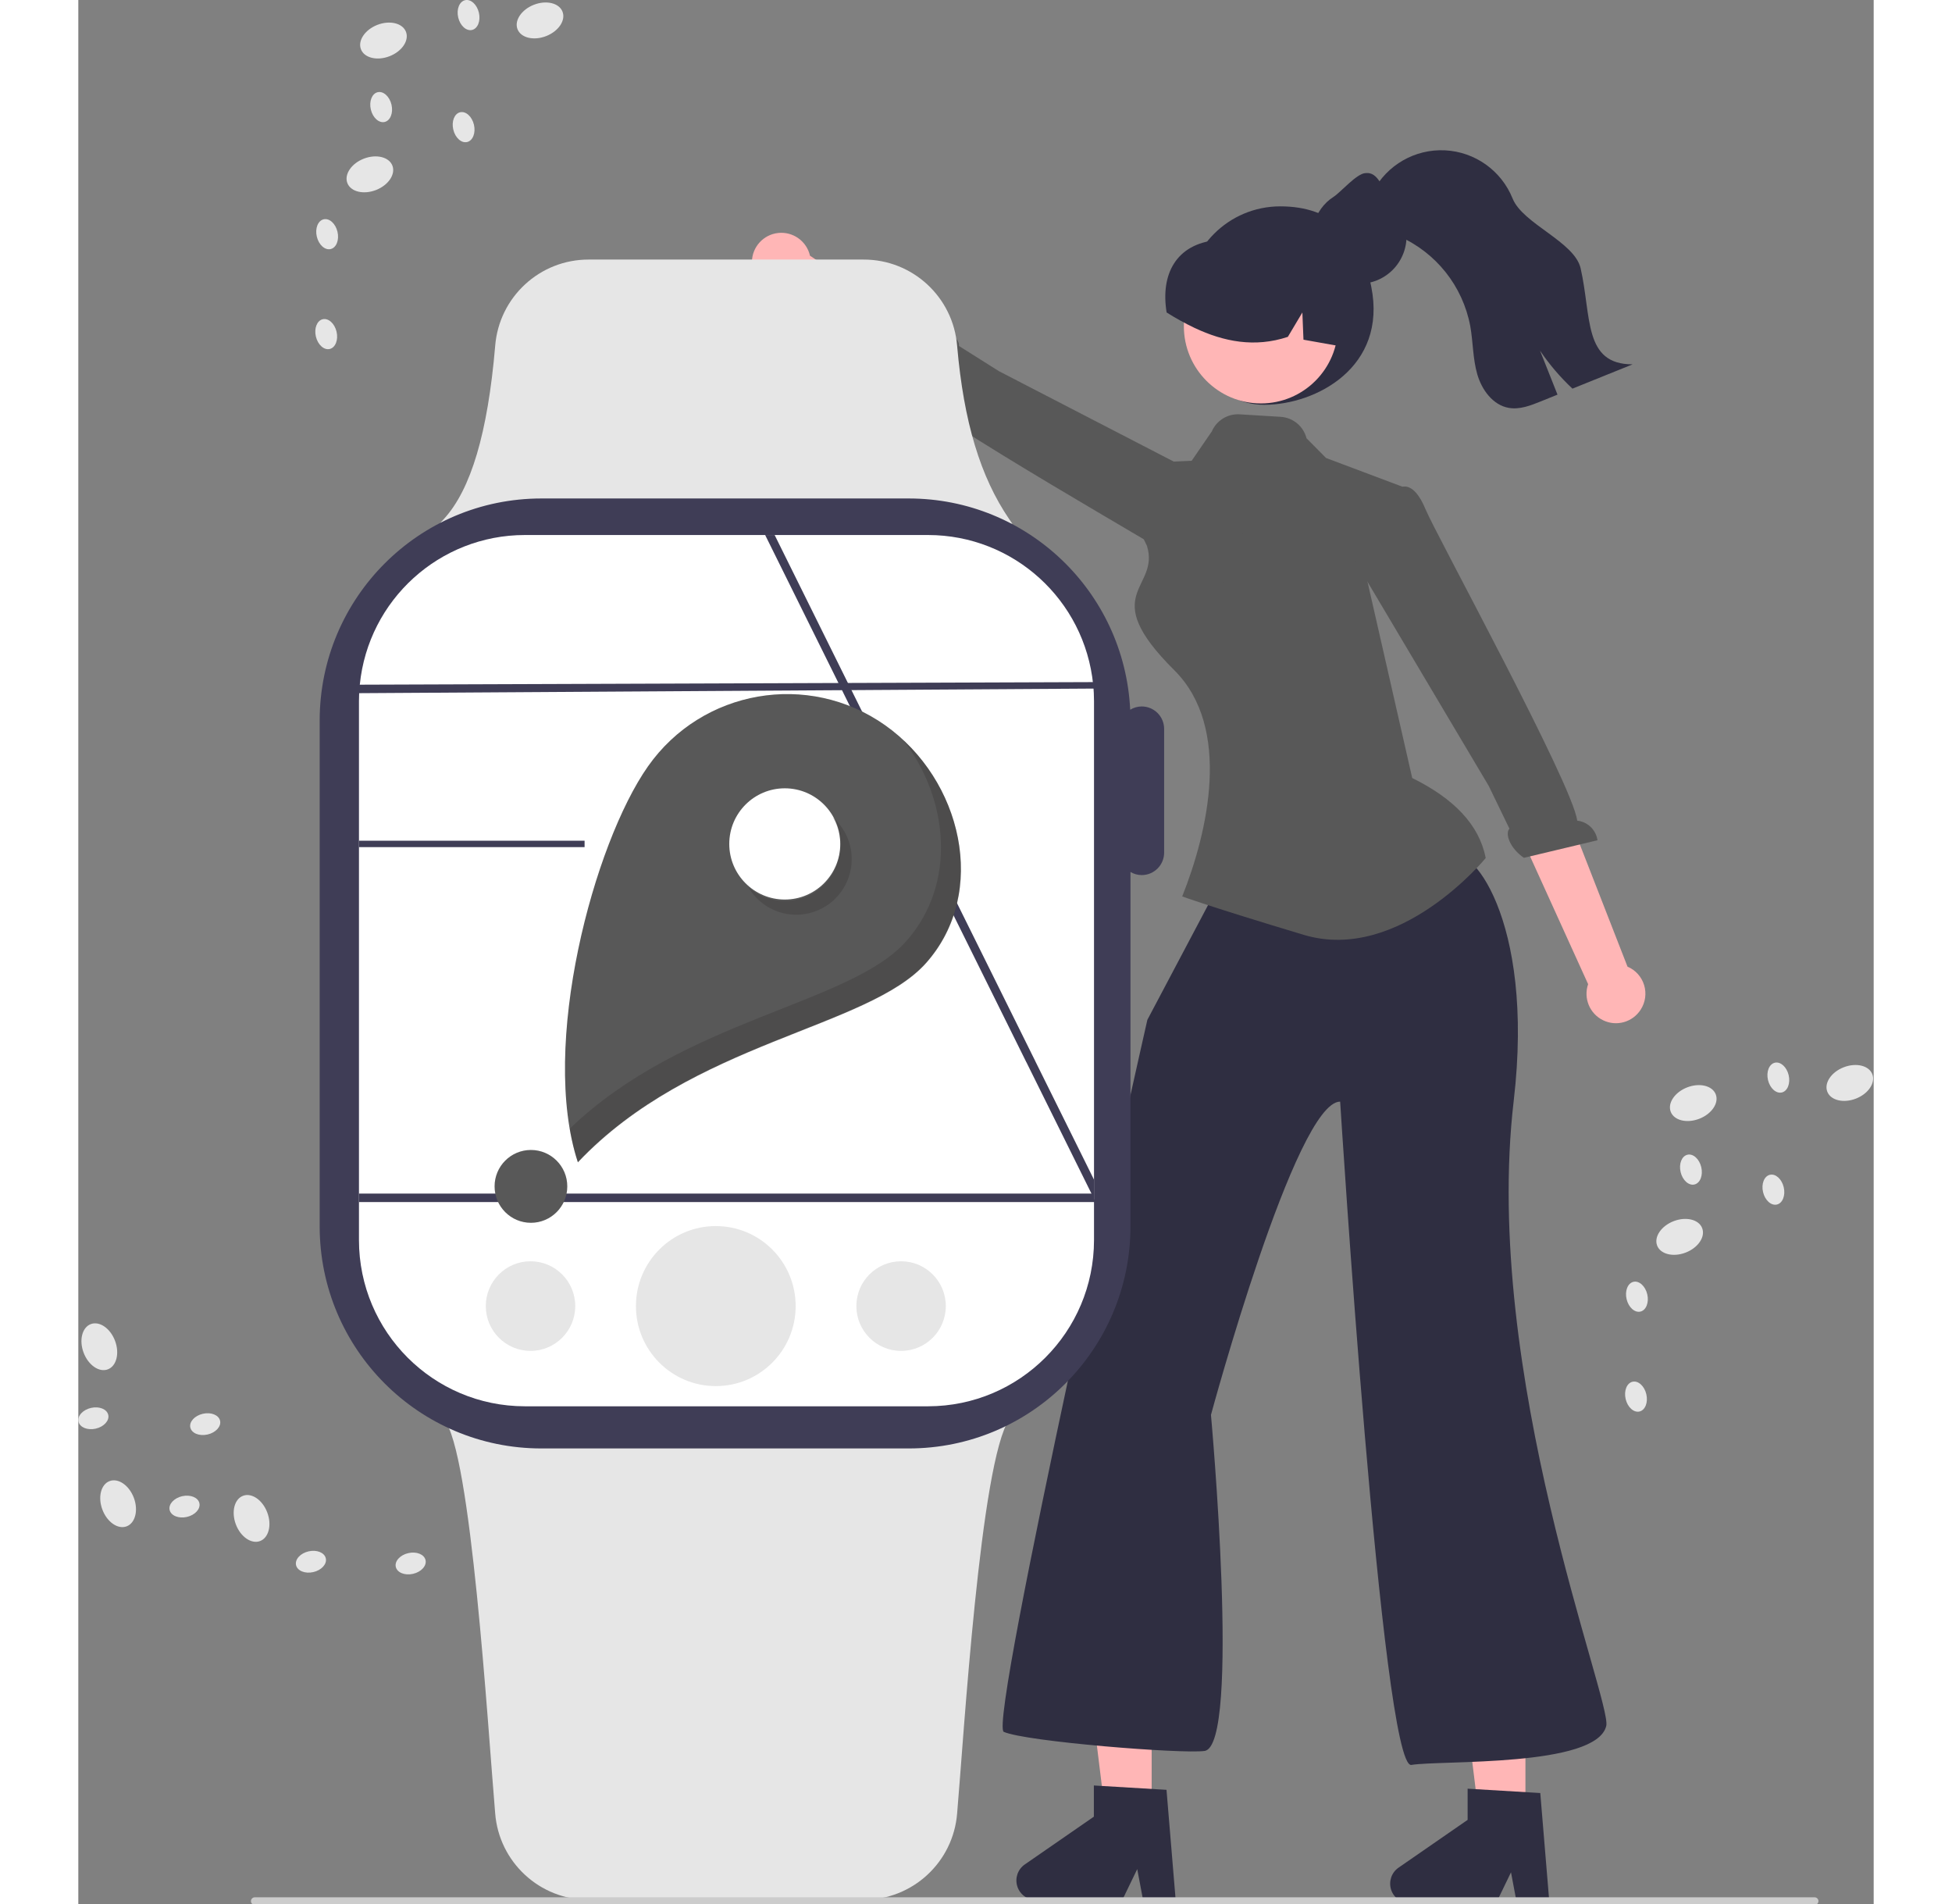 <?xml version="1.0" encoding="UTF-8"?>
<svg xmlns="http://www.w3.org/2000/svg" xmlns:xlink="http://www.w3.org/1999/xlink" width="648px" height="632px" viewBox="0 0 596 632" version="1.1">
<rect x="0" y="0" width="596" height="632" fill="#808080" stroke="none"/>
<defs>
<filter id="alpha" filterUnits="objectBoundingBox" x="0%" y="0%" width="100%" height="100%">
  <feColorMatrix type="matrix" in="SourceGraphic" values="0 0 0 0 1 0 0 0 0 1 0 0 0 0 1 0 0 0 1 0"/>
</filter>
<mask id="mask0">
  <g filter="url(#alpha)">
<rect x="0" y="0" width="596" height="632" style="fill:rgb(0%,0%,0%);fill-opacity:0.2;stroke:none;"/>
  </g>
</mask>
<clipPath id="clip1">
  <rect x="0" y="0" width="596" height="632"/>
</clipPath>
<g id="surface5" clip-path="url(#clip1)">
<path style=" stroke:none;fill-rule:nonzero;fill:rgb(13.725%,12.157%,12.549%);fill-opacity:1;" d="M 254.234 275.836 C 259.363 284.637 256.398 295.938 247.613 301.078 C 238.824 306.219 227.539 303.246 222.41 294.445 C 229.203 300.414 239.316 300.566 246.285 294.805 C 253.258 289.047 255.023 279.07 250.461 271.258 C 251.957 272.57 253.23 274.117 254.234 275.836 Z M 254.234 275.836 "/>
</g>
<mask id="mask1">
  <g filter="url(#alpha)">
<rect x="0" y="0" width="596" height="632" style="fill:rgb(0%,0%,0%);fill-opacity:0.2;stroke:none;"/>
  </g>
</mask>
<clipPath id="clip2">
  <rect x="0" y="0" width="596" height="632"/>
</clipPath>
<g id="surface8" clip-path="url(#clip2)">
<path style=" stroke:none;fill-rule:nonzero;fill:rgb(13.725%,12.157%,12.549%);fill-opacity:1;" d="M 281.516 319.625 C 262.133 341.5 203.82 345.672 165.863 385.832 C 164.676 382.16 163.766 378.402 163.133 374.598 C 201.074 338.09 256.141 333.477 274.867 312.34 C 291.629 293.418 289.02 265.266 273.891 245.68 C 294.637 264.938 300.496 298.199 281.516 319.625 Z M 281.516 319.625 "/>
</g>
</defs>
<g id="surface1">
<path style=" stroke:none;fill-rule:nonzero;fill:rgb(100%,71.373%,71.373%);fill-opacity:1;" d="M 480.395 605.453 L 465.297 605.453 L 458.113 547.137 L 480.395 547.137 Z M 480.395 605.453 "/>
<path style=" stroke:none;fill-rule:nonzero;fill:rgb(18.431%,18.039%,25.49%);fill-opacity:1;" d="M 488.359 631.652 L 477.535 631.652 L 475.602 621.414 L 470.652 631.652 L 441.941 631.652 C 439.117 631.652 436.621 629.812 435.781 627.109 C 434.938 624.41 435.949 621.473 438.273 619.867 L 461.203 604.008 L 461.203 593.656 L 485.32 595.098 Z M 488.359 631.652 "/>
<path style=" stroke:none;fill-rule:nonzero;fill:rgb(100%,71.373%,71.373%);fill-opacity:1;" d="M 356.316 604.395 L 341.219 604.395 L 334.035 546.074 L 356.316 546.074 Z M 356.316 604.395 "/>
<path style=" stroke:none;fill-rule:nonzero;fill:rgb(18.431%,18.039%,25.49%);fill-opacity:1;" d="M 364.281 630.59 L 353.457 630.59 L 351.523 620.352 L 346.574 630.59 L 317.863 630.59 C 315.039 630.59 312.543 628.75 311.703 626.047 C 310.859 623.348 311.871 620.41 314.195 618.805 L 337.125 602.945 L 337.125 592.594 L 361.242 594.035 Z M 364.281 630.59 "/>
<path style=" stroke:none;fill-rule:nonzero;fill:rgb(18.431%,18.039%,25.49%);fill-opacity:1;" d="M 507.227 572.809 C 503.992 586.586 452.238 584.156 442.535 585.77 C 432.832 587.395 418.887 365.621 418.887 365.621 C 404.121 365.625 376 469.598 376 469.598 C 376 469.598 385.996 579.395 373.879 581.129 C 366.453 582.188 314.5 578.035 307.227 574.797 C 301.852 572.402 354.887 338.477 354.887 338.477 L 385.543 280.527 L 422.121 277.344 L 453.66 277.344 L 455.684 284.629 C 461.219 278.758 483.656 304.227 476.504 365.336 C 465.883 456.066 509.141 564.66 507.227 572.809 Z M 507.227 572.809 "/>
<path style=" stroke:none;fill-rule:nonzero;fill:rgb(34.51%,34.51%,34.51%);fill-opacity:1;" d="M 467.203 284.777 C 467.203 284.777 438.598 319.828 406.781 310.27 C 374.969 300.711 366.453 297.523 366.453 297.523 C 374.926 276.324 383.055 241.535 363.832 222.445 C 337.82 196.617 359.23 195.625 354.75 181.152 L 341.637 154.148 L 369.594 152.926 L 376.27 143.203 C 377.852 139.543 381.551 137.266 385.527 137.512 L 399.137 138.344 C 403.242 138.598 406.715 141.477 407.727 145.469 L 414.207 152.004 L 443.012 162.836 L 425.871 183.871 L 442.809 258.223 C 456.609 265.016 465.082 273.742 467.203 284.777 Z M 467.203 284.777 "/>
<path style=" stroke:none;fill-rule:nonzero;fill:rgb(100%,71.373%,71.373%);fill-opacity:1;" d="M 518.66 335.09 C 520.223 332.672 520.637 329.688 519.793 326.938 C 518.949 324.184 516.93 321.949 514.281 320.832 L 482.156 238.5 L 465.555 248.164 L 501.203 326.633 C 499.59 331.316 501.727 336.469 506.184 338.625 C 510.637 340.785 515.996 339.266 518.66 335.09 Z M 518.66 335.09 "/>
<path style=" stroke:none;fill-rule:nonzero;fill:rgb(34.51%,34.51%,34.51%);fill-opacity:1;" d="M 438.855 161.848 C 438.855 161.848 443.121 158.992 447.25 169.062 C 450.555 177.125 496.117 260.359 497.582 272.371 C 501.047 272.746 503.816 275.426 504.312 278.879 L 479.883 284.707 C 475.188 281.488 473.555 276.664 475.082 275.031 L 468.223 260.867 L 420.531 180.59 L 435.734 163.855 Z M 438.855 161.848 "/>
<path style=" stroke:none;fill-rule:nonzero;fill:rgb(100%,71.373%,71.373%);fill-opacity:1;" d="M 223.609 86.938 C 223.559 89.816 224.785 92.57 226.953 94.457 C 229.125 96.344 232.02 97.168 234.855 96.715 L 305.609 149.559 L 314.59 132.559 L 242.891 84.863 C 241.785 80.031 237.246 76.793 232.328 77.324 C 227.41 77.852 223.664 81.984 223.609 86.938 Z M 223.609 86.938 "/>
<path style=" stroke:none;fill-rule:nonzero;fill:rgb(34.51%,34.51%,34.51%);fill-opacity:1;" d="M 382.844 191.656 C 382.844 191.656 380.73 196.34 371.906 189.98 C 364.844 184.891 282.215 138.406 274.625 128.992 C 271.484 130.504 267.723 129.699 265.477 127.031 L 283.129 109.145 C 288.812 109.387 292.746 112.613 292.312 114.809 L 305.617 123.195 L 388.488 166.043 L 384.43 188.297 Z M 382.844 191.656 "/>
<path style=" stroke:none;fill-rule:nonzero;fill:rgb(18.431%,18.039%,25.49%);fill-opacity:1;" d="M 367.906 99.637 C 367.906 116.844 376.5 134.352 393.676 134.352 C 410.855 134.352 434.555 121.891 429.223 95.188 C 425.855 78.316 416.188 68.488 399.008 68.488 C 381.832 68.488 367.906 82.434 367.906 99.637 Z M 367.906 99.637 "/>
<path style=" stroke:none;fill-rule:nonzero;fill:rgb(100%,71.373%,71.373%);fill-opacity:1;" d="M 418.176 108.273 C 418.176 122.426 406.719 133.898 392.59 133.898 C 378.461 133.898 367.004 122.426 367.004 108.273 C 367.004 94.121 378.461 82.648 392.59 82.648 C 406.719 82.648 418.176 94.121 418.176 108.273 Z M 418.176 108.273 "/>
<path style=" stroke:none;fill-rule:nonzero;fill:rgb(18.431%,18.039%,25.49%);fill-opacity:1;" d="M 419.367 114.992 C 419.133 114.957 418.902 114.906 418.672 114.871 C 414.68 114.16 410.688 113.465 406.711 112.742 L 406.344 103.707 L 401.523 111.801 C 390.527 115.457 380.238 113.391 370.559 108.832 C 367.367 107.312 364.27 105.602 361.281 103.707 C 359.199 90.984 364.453 80.957 377.941 79.676 C 378.363 79.637 378.664 79.285 379.027 79.102 C 379.031 79.102 379.035 79.102 379.039 79.098 C 379.039 79.094 379.043 79.094 379.043 79.09 C 379.664 78.797 380.297 78.516 380.934 78.258 C 391.074 74.289 402.594 76.523 410.52 84.004 C 418.328 91.473 421.844 103.805 419.367 114.992 Z M 419.367 114.992 "/>
<path style=" stroke:none;fill-rule:nonzero;fill:rgb(18.431%,18.039%,25.49%);fill-opacity:1;" d="M 409.562 78.453 L 409.562 78.473 C 409.559 79.816 409.73 81.152 410.07 82.449 C 410.125 82.676 410.191 82.914 410.266 83.141 L 410.266 83.152 C 411.738 87.848 415.32 91.586 419.945 93.246 C 420.277 93.375 420.625 93.484 420.973 93.582 C 421.699 93.793 422.445 93.945 423.199 94.035 C 423.875 94.133 424.559 94.18 425.242 94.176 C 425.777 94.18 426.312 94.156 426.844 94.102 C 428.086 93.977 429.312 93.695 430.488 93.27 C 430.672 93.215 430.852 93.148 431.027 93.074 C 431.117 93.043 431.203 93.004 431.285 92.965 C 435.25 91.305 438.359 88.086 439.891 84.062 C 441.422 80.043 441.238 75.566 439.387 71.684 L 439.375 71.672 C 438.605 70.062 437.562 68.594 436.293 67.34 C 433.461 64.516 432.211 57.43 427.906 57.43 C 427.703 57.426 427.496 57.434 427.293 57.453 C 424.406 57.551 419.066 63.789 416.797 65.262 C 415.109 66.328 413.648 67.715 412.492 69.344 C 411.289 71.02 410.426 72.918 409.965 74.934 C 409.699 76.086 409.562 77.27 409.562 78.453 Z M 409.562 78.453 "/>
<path style=" stroke:none;fill-rule:nonzero;fill:rgb(18.431%,18.039%,25.49%);fill-opacity:1;" d="M 428.719 72.984 C 431.156 75.824 434.969 76.926 438.406 78.406 C 450.73 83.82 459.586 94.977 462.078 108.223 C 463.031 113.535 462.906 119.035 464.406 124.215 C 465.902 129.395 469.598 134.477 474.902 135.379 C 478.492 135.992 482.094 134.602 485.469 133.23 C 487.324 132.484 489.184 131.734 491.039 130.98 C 489.102 126.113 487.168 121.242 485.238 116.375 C 488.34 120.969 491.953 125.199 496 128.988 C 502.656 126.297 509.316 123.609 515.984 120.922 C 499.582 120.984 502.379 105.035 498.711 89.031 C 496.691 80.238 479.516 74.285 476.148 65.918 C 472.43 56.652 463.672 50.395 453.715 49.895 C 443.758 49.395 434.418 54.738 429.797 63.586 C 426.426 64.93 426.328 70.18 428.719 72.984 Z M 428.719 72.984 "/>
<path style=" stroke:none;fill-rule:nonzero;fill:rgb(90.196%,90.196%,90.196%);fill-opacity:1;" d="M 310.066 173.836 L 119.91 173.836 L 121.344 172.27 C 130.348 162.453 135.918 143.676 138.379 114.863 C 139.637 98.621 153.188 86.102 169.449 86.148 L 260.676 86.148 C 276.918 86.109 290.453 98.602 291.738 114.82 C 293.93 139.988 299.434 158.277 309.07 172.375 Z M 310.066 173.836 "/>
<path style=" stroke:none;fill-rule:nonzero;fill:rgb(90.196%,90.196%,90.196%);fill-opacity:1;" d="M 260.676 630.52 L 169.449 630.52 C 153.188 630.566 139.641 618.047 138.379 601.809 C 135.918 572.992 130.348 480.922 121.344 471.105 L 119.91 469.543 L 310.066 469.543 L 309.07 471 C 299.434 485.102 293.93 576.68 291.738 601.844 C 290.453 618.066 276.918 630.559 260.676 630.52 Z M 260.676 630.52 "/>
<path style=" stroke:none;fill-rule:nonzero;fill:rgb(24.706%,23.922%,33.725%);fill-opacity:1;" d="M 353.004 234.469 C 351.656 234.477 350.34 234.852 349.188 235.555 C 347.266 196.289 314.922 165.441 275.672 165.441 L 153.73 165.441 C 113.074 165.441 80.121 198.449 80.121 239.168 L 80.121 407.008 C 80.121 447.727 113.074 480.734 153.73 480.734 L 275.672 480.734 C 316.324 480.734 349.281 447.727 349.281 407.008 L 349.281 289.402 C 350.406 290.074 351.695 290.434 353.004 290.438 C 357.121 290.438 360.457 287.098 360.457 282.977 L 360.457 241.934 C 360.457 237.809 357.121 234.469 353.004 234.469 Z M 353.004 234.469 "/>
<path style=" stroke:none;fill-rule:nonzero;fill:rgb(100%,100%,100%);fill-opacity:1;" d="M 337.109 230.066 C 337.066 229.121 336.992 228.184 336.898 227.25 C 334.074 199.066 310.406 177.598 282.125 177.57 L 148.215 177.57 C 119.934 177.594 96.262 199.062 93.441 227.25 C 93.344 228.184 93.27 229.121 93.227 230.066 C 93.184 230.945 93.164 231.828 93.164 232.711 L 93.164 411.602 C 93.195 442.043 117.824 466.711 148.215 466.742 L 282.125 466.742 C 312.512 466.707 337.141 442.039 337.176 411.602 L 337.176 232.711 C 337.176 231.828 337.152 230.945 337.109 230.066 Z M 337.109 230.066 "/>
<path style=" stroke:none;fill-rule:nonzero;fill:rgb(24.706%,23.922%,33.725%);fill-opacity:1;" d="M 337.172 391.527 L 337.172 397.859 L 336.324 396.137 L 314.723 352.535 L 314.703 352.523 L 254.008 230.066 L 254.008 230.055 L 252.609 227.25 L 252.609 227.23 L 228.008 177.57 L 231.156 177.57 L 255.75 227.23 L 255.77 227.25 L 257.16 230.055 L 257.16 230.066 L 316.305 349.41 L 316.305 349.422 L 317.703 352.227 L 317.703 352.25 Z M 337.172 391.527 "/>
<path style=" stroke:none;fill-rule:nonzero;fill:rgb(24.706%,23.922%,33.725%);fill-opacity:1;" d="M 346.305 228.48 L 92.551 230.066 L 92.551 227.25 L 345.246 226.359 C 346.008 227.281 345.582 227.535 346.305 228.48 Z M 346.305 228.48 "/>
<path style=" stroke:none;fill-rule:nonzero;fill:rgb(24.706%,23.922%,33.725%);fill-opacity:1;" d="M 337.715 398.953 L 93.164 398.953 L 93.164 396.137 L 337.172 396.137 L 337.172 397.859 Z M 337.715 398.953 "/>
<path style=" stroke:none;fill-rule:nonzero;fill:rgb(34.51%,34.51%,34.51%);fill-opacity:1;" d="M 267.82 240.688 C 242.309 222.691 207.062 228.82 189.094 254.371 C 171.129 279.922 153.102 346.93 165.828 385.746 C 203.785 345.586 262.102 341.414 281.48 319.535 C 302.191 296.16 293.332 258.684 267.82 240.688 Z M 267.82 240.688 "/>
<path style=" stroke:none;fill-rule:nonzero;fill:rgb(100%,100%,100%);fill-opacity:1;" d="M 252.945 280.094 C 252.945 290.285 244.695 298.551 234.52 298.551 C 224.344 298.551 216.094 290.285 216.094 280.094 C 216.094 269.902 224.344 261.637 234.52 261.637 C 244.695 261.637 252.945 269.902 252.945 280.094 Z M 252.945 280.094 "/>
<path style=" stroke:none;fill-rule:nonzero;fill:rgb(34.51%,34.51%,34.51%);fill-opacity:1;" d="M 162.32 393.754 C 162.32 400.43 156.914 405.844 150.25 405.844 C 143.586 405.844 138.184 400.43 138.184 393.754 C 138.184 387.078 143.586 381.668 150.25 381.668 C 156.914 381.668 162.32 387.078 162.32 393.754 Z M 162.32 393.754 "/>
<use xlink:href="#surface5" mask="url(#mask0)"/>
<use xlink:href="#surface8" mask="url(#mask1)"/>
<path style=" stroke:none;fill-rule:nonzero;fill:rgb(80%,80%,80%);fill-opacity:1;" d="M 57.309 630.973 C 57.309 631.309 57.441 631.629 57.68 631.867 C 57.914 632.105 58.238 632.238 58.574 632.234 L 576.402 632.234 C 577.102 632.234 577.664 631.672 577.664 630.973 C 577.664 630.273 577.102 629.707 576.402 629.707 L 58.574 629.707 C 58.238 629.707 57.914 629.84 57.68 630.078 C 57.441 630.316 57.309 630.637 57.309 630.973 Z M 57.309 630.973 "/>
<path style=" stroke:none;fill-rule:nonzero;fill:rgb(90.196%,90.196%,90.196%);fill-opacity:1;" d="M 543.574 363.207 C 542.465 360.332 538.215 359.297 534.09 360.898 C 529.961 362.496 527.516 366.125 528.629 369 C 529.738 371.879 533.984 372.91 538.113 371.312 C 542.242 369.711 544.688 366.082 543.574 363.207 Z M 543.574 363.207 "/>
<path style=" stroke:none;fill-rule:nonzero;fill:rgb(90.196%,90.196%,90.196%);fill-opacity:1;" d="M 595.547 356.527 C 594.438 353.652 590.188 352.617 586.062 354.219 C 581.934 355.816 579.488 359.445 580.602 362.32 C 581.711 365.199 585.957 366.23 590.086 364.633 C 594.215 363.031 596.66 359.402 595.547 356.527 Z M 595.547 356.527 "/>
<path style=" stroke:none;fill-rule:nonzero;fill:rgb(90.196%,90.196%,90.196%);fill-opacity:1;" d="M 539.066 407.613 C 537.957 404.738 533.707 403.703 529.582 405.305 C 525.453 406.906 523.008 410.535 524.121 413.41 C 525.23 416.285 529.48 417.32 533.605 415.719 C 537.734 414.117 540.18 410.492 539.066 407.613 Z M 539.066 407.613 "/>
<path style=" stroke:none;fill-rule:nonzero;fill:rgb(90.196%,90.196%,90.196%);fill-opacity:1;" d="M 520.836 429.559 C 520.191 426.832 518.133 424.984 516.238 425.434 C 514.348 425.883 513.332 428.457 513.977 431.184 C 514.621 433.91 516.68 435.758 518.574 435.309 C 520.465 434.859 521.48 432.285 520.836 429.559 Z M 520.836 429.559 "/>
<path style=" stroke:none;fill-rule:nonzero;fill:rgb(90.196%,90.196%,90.196%);fill-opacity:1;" d="M 520.523 462.723 C 519.883 459.996 517.824 458.148 515.93 458.598 C 514.035 459.047 513.023 461.621 513.668 464.348 C 514.312 467.074 516.371 468.922 518.262 468.473 C 520.156 468.023 521.168 465.449 520.523 462.723 Z M 520.523 462.723 "/>
<path style=" stroke:none;fill-rule:nonzero;fill:rgb(90.196%,90.196%,90.196%);fill-opacity:1;" d="M 566.137 394.031 C 565.492 391.305 563.434 389.461 561.543 389.91 C 559.648 390.355 558.637 392.93 559.277 395.656 C 559.922 398.383 561.98 400.23 563.875 399.781 C 565.77 399.332 566.781 396.758 566.137 394.031 Z M 566.137 394.031 "/>
<path style=" stroke:none;fill-rule:nonzero;fill:rgb(90.196%,90.196%,90.196%);fill-opacity:1;" d="M 538.766 387.375 C 538.121 384.648 536.062 382.801 534.172 383.25 C 532.277 383.699 531.266 386.273 531.91 389 C 532.555 391.727 534.609 393.574 536.504 393.125 C 538.398 392.676 539.41 390.102 538.766 387.375 Z M 538.766 387.375 "/>
<path style=" stroke:none;fill-rule:nonzero;fill:rgb(90.196%,90.196%,90.196%);fill-opacity:1;" d="M 567.777 356.836 C 567.133 354.109 565.074 352.266 563.18 352.711 C 561.289 353.16 560.273 355.734 560.918 358.461 C 561.562 361.188 563.621 363.035 565.516 362.586 C 567.406 362.137 568.422 359.562 567.777 356.836 Z M 567.777 356.836 "/>
<path style=" stroke:none;fill-rule:nonzero;fill:rgb(90.196%,90.196%,90.196%);fill-opacity:1;" d="M 18.426 497.105 C 16.859 492.957 13.258 490.48 10.379 491.57 C 7.496 492.66 6.43 496.902 7.996 501.051 C 9.559 505.199 13.16 507.676 16.043 506.586 C 18.922 505.496 19.988 501.254 18.426 497.105 Z M 18.426 497.105 "/>
<path style=" stroke:none;fill-rule:nonzero;fill:rgb(90.196%,90.196%,90.196%);fill-opacity:1;" d="M 12.184 445 C 10.621 440.855 7.02 438.375 4.137 439.465 C 1.258 440.555 0.191 444.801 1.754 448.945 C 3.32 453.094 6.922 455.574 9.801 454.484 C 12.684 453.395 13.75 449.148 12.184 445 Z M 12.184 445 "/>
<path style=" stroke:none;fill-rule:nonzero;fill:rgb(90.196%,90.196%,90.196%);fill-opacity:1;" d="M 62.723 501.984 C 61.16 497.836 57.559 495.359 54.676 496.449 C 51.797 497.539 50.73 501.781 52.293 505.93 C 53.855 510.078 57.461 512.555 60.34 511.465 C 63.219 510.375 64.289 506.129 62.723 501.984 Z M 62.723 501.984 "/>
<path style=" stroke:none;fill-rule:nonzero;fill:rgb(90.196%,90.196%,90.196%);fill-opacity:1;" d="M 82.156 517.203 C 81.727 515.301 79.164 514.266 76.438 514.891 C 73.707 515.512 71.848 517.559 72.281 519.457 C 72.715 521.359 75.277 522.395 78.004 521.77 C 80.73 521.148 82.59 519.102 82.156 517.203 Z M 82.156 517.203 "/>
<path style=" stroke:none;fill-rule:nonzero;fill:rgb(90.196%,90.196%,90.196%);fill-opacity:1;" d="M 115.266 517.785 C 114.832 515.883 112.27 514.848 109.543 515.473 C 106.816 516.094 104.957 518.141 105.391 520.039 C 105.82 521.941 108.383 522.977 111.109 522.352 C 113.836 521.73 115.699 519.684 115.266 517.785 Z M 115.266 517.785 "/>
<path style=" stroke:none;fill-rule:nonzero;fill:rgb(90.196%,90.196%,90.196%);fill-opacity:1;" d="M 47.059 471.539 C 46.629 469.637 44.066 468.602 41.34 469.227 C 38.613 469.848 36.75 471.895 37.184 473.793 C 37.617 475.695 40.18 476.73 42.906 476.105 C 45.633 475.484 47.492 473.438 47.059 471.539 Z M 47.059 471.539 "/>
<path style=" stroke:none;fill-rule:nonzero;fill:rgb(90.196%,90.196%,90.196%);fill-opacity:1;" d="M 40.188 498.895 C 39.758 496.996 37.195 495.961 34.469 496.582 C 31.742 497.207 29.879 499.25 30.312 501.152 C 30.746 503.051 33.309 504.086 36.035 503.465 C 38.762 502.844 40.621 500.797 40.188 498.895 Z M 40.188 498.895 "/>
<path style=" stroke:none;fill-rule:nonzero;fill:rgb(90.196%,90.196%,90.196%);fill-opacity:1;" d="M 9.938 469.59 C 9.504 467.691 6.945 466.656 4.219 467.277 C 1.488 467.898 -0.371 469.945 0.062 471.844 C 0.496 473.746 3.055 474.781 5.785 474.16 C 8.512 473.535 10.371 471.488 9.938 469.59 Z M 9.938 469.59 "/>
<path style=" stroke:none;fill-rule:nonzero;fill:rgb(90.196%,90.196%,90.196%);fill-opacity:1;" d="M 108.77 10.562 C 107.66 7.684 103.41 6.652 99.285 8.25 C 95.156 9.852 92.711 13.48 93.824 16.355 C 94.934 19.23 99.184 20.266 103.309 18.664 C 107.438 17.066 109.883 13.438 108.77 10.562 Z M 108.77 10.562 "/>
<path style=" stroke:none;fill-rule:nonzero;fill:rgb(90.196%,90.196%,90.196%);fill-opacity:1;" d="M 160.738 3.883 C 159.625 1.008 155.379 -0.027 151.254 1.574 C 147.125 3.176 144.68 6.805 145.793 9.68 C 146.902 12.555 151.148 13.59 155.277 11.988 C 159.406 10.387 161.852 6.762 160.738 3.883 Z M 160.738 3.883 "/>
<path style=" stroke:none;fill-rule:nonzero;fill:rgb(90.196%,90.196%,90.196%);fill-opacity:1;" d="M 104.262 54.969 C 103.152 52.094 98.906 51.059 94.777 52.66 C 90.648 54.258 88.203 57.887 89.316 60.766 C 90.43 63.641 94.676 64.676 98.801 63.074 C 102.93 61.473 105.375 57.844 104.262 54.969 Z M 104.262 54.969 "/>
<path style=" stroke:none;fill-rule:nonzero;fill:rgb(90.196%,90.196%,90.196%);fill-opacity:1;" d="M 86.031 76.914 C 85.387 74.188 83.328 72.34 81.434 72.789 C 79.543 73.238 78.527 75.812 79.172 78.539 C 79.816 81.266 81.875 83.109 83.77 82.664 C 85.66 82.215 86.676 79.641 86.031 76.914 Z M 86.031 76.914 "/>
<path style=" stroke:none;fill-rule:nonzero;fill:rgb(90.196%,90.196%,90.196%);fill-opacity:1;" d="M 85.723 110.078 C 85.078 107.352 83.02 105.504 81.125 105.953 C 79.23 106.402 78.219 108.977 78.863 111.703 C 79.508 114.43 81.566 116.273 83.457 115.828 C 85.352 115.379 86.367 112.805 85.723 110.078 Z M 85.723 110.078 "/>
<path style=" stroke:none;fill-rule:nonzero;fill:rgb(90.196%,90.196%,90.196%);fill-opacity:1;" d="M 131.332 41.387 C 130.688 38.66 128.629 36.812 126.738 37.262 C 124.844 37.711 123.832 40.285 124.477 43.012 C 125.117 45.738 127.176 47.586 129.07 47.137 C 130.965 46.688 131.977 44.113 131.332 41.387 Z M 131.332 41.387 "/>
<path style=" stroke:none;fill-rule:nonzero;fill:rgb(90.196%,90.196%,90.196%);fill-opacity:1;" d="M 103.961 34.73 C 103.316 32.004 101.262 30.156 99.367 30.605 C 97.473 31.055 96.461 33.629 97.105 36.355 C 97.75 39.082 99.805 40.926 101.699 40.48 C 103.594 40.031 104.605 37.457 103.961 34.73 Z M 103.961 34.73 "/>
<path style=" stroke:none;fill-rule:nonzero;fill:rgb(90.196%,90.196%,90.196%);fill-opacity:1;" d="M 132.973 4.191 C 132.328 1.465 130.27 -0.383 128.379 0.066 C 126.484 0.516 125.473 3.09 126.113 5.816 C 126.758 8.543 128.816 10.391 130.711 9.941 C 132.605 9.492 133.617 6.918 132.973 4.191 Z M 132.973 4.191 "/>
<path style=" stroke:none;fill-rule:nonzero;fill:rgb(90.196%,90.196%,90.196%);fill-opacity:1;" d="M 238.133 433.484 C 238.133 448.148 226.266 460.039 211.621 460.039 C 196.98 460.039 185.109 448.148 185.109 433.484 C 185.109 418.816 196.98 406.93 211.621 406.93 C 226.266 406.93 238.133 418.816 238.133 433.484 Z M 238.133 433.484 "/>
<path style=" stroke:none;fill-rule:nonzero;fill:rgb(90.196%,90.196%,90.196%);fill-opacity:1;" d="M 164.961 433.484 C 164.961 441.695 158.312 448.355 150.113 448.355 C 141.914 448.355 135.266 441.695 135.266 433.484 C 135.266 425.27 141.914 418.613 150.113 418.613 C 158.312 418.613 164.961 425.27 164.961 433.484 Z M 164.961 433.484 "/>
<path style=" stroke:none;fill-rule:nonzero;fill:rgb(90.196%,90.196%,90.196%);fill-opacity:1;" d="M 287.977 433.484 C 287.977 441.695 281.332 448.355 273.129 448.355 C 264.93 448.355 258.285 441.695 258.285 433.484 C 258.285 425.27 264.93 418.613 273.129 418.613 C 281.332 418.613 287.977 425.27 287.977 433.484 Z M 287.977 433.484 "/>
<path style=" stroke:none;fill-rule:nonzero;fill:rgb(24.706%,23.922%,33.725%);fill-opacity:1;" d="M 93.164 279.031 L 168.062 279.031 L 168.062 281.156 L 93.164 281.156 Z M 93.164 279.031 "/>
</g>
</svg>
